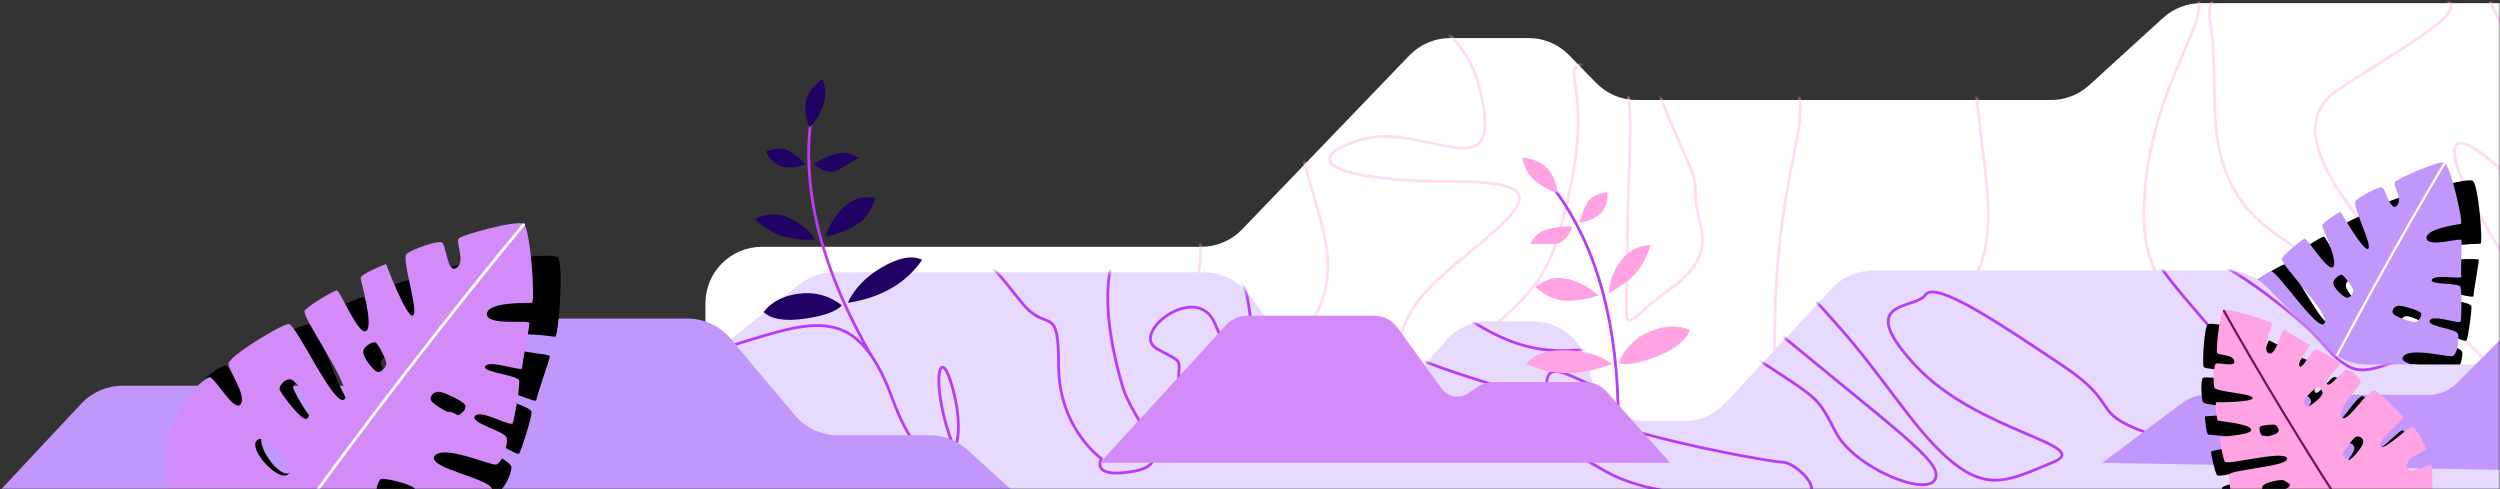 <?xml version="1.0" encoding="UTF-8"?>
<svg width="613px" height="120px" viewBox="0 0 613 120" version="1.1" xmlns="http://www.w3.org/2000/svg" xmlns:xlink="http://www.w3.org/1999/xlink">
    <rect x="0" y="0" width="613" height="120" fill="#333333" stroke="none"/>
    <!-- Generator: Sketch 52.2 (67145) - http://www.bohemiancoding.com/sketch -->
    <title>Group 22</title>
    <desc>Created with Sketch.</desc>
    <defs>
        <rect id="path-1" x="-5.68434189e-14" y="0" width="615" height="131"></rect>
        <path d="M13.907,59.759 L121.629,59.759 C125.399,59.759 129.006,58.223 131.619,55.506 L172.651,12.838 C175.264,10.121 178.871,8.585 182.641,8.585 L201.89,8.585 C205.629,8.585 209.209,10.096 211.818,12.774 L218.442,19.574 C221.051,22.253 224.631,23.763 228.37,23.763 L330.003,23.763 C333.457,23.763 336.786,22.474 339.339,20.147 L357.454,3.637 C360.007,1.31 363.336,0.021 366.79,0.021 L455.775,0.021 C463.429,0.021 469.635,6.226 469.635,13.881 L469.635,122.75 L0.047,122.75 L0.047,73.619 C0.047,65.964 6.252,59.759 13.907,59.759 Z" id="path-3"></path>
        <path d="M0,65.069 L59.491,22.017 C61.855,20.306 64.698,19.385 67.617,19.385 L108.607,19.385 C111.757,19.385 114.813,18.312 117.271,16.343 L133.33,3.481 C135.788,1.511 138.844,0.438 141.994,0.438 L232.69,0.438 C237.07,0.438 241.193,2.509 243.808,6.022 L258.074,25.186 C260.689,28.7 264.811,30.77 269.191,30.77 L273.91,30.77 C277.957,30.77 281.802,29.001 284.435,25.928 L291.833,17.294 C294.467,14.221 298.311,12.452 302.358,12.452 L313.245,12.452 C319.523,12.452 325.016,16.671 326.636,22.736 L327.676,26.633 C329.296,32.698 334.789,36.917 341.067,36.917 L350.32,36.917 C354.172,36.917 357.85,35.314 360.472,32.493 L386.564,4.424 C389.187,1.603 392.864,4.03764914e-14 396.716,8.8817842e-15 L483.446,1.77635684e-15 C487.142,-1.20333444e-14 490.685,1.476 493.288,4.101 L508.014,18.95 C510.616,21.574 514.159,23.051 517.855,23.051 L561.067,23.051 C563.852,23.051 566.573,23.89 568.874,25.458 L626.98,65.069 L0,65.069 Z" id="path-5"></path>
    </defs>
    <g id="Page-1" stroke="none" stroke-width="1" fill="none" fill-rule="evenodd">
        <g id="Boxyswap_HomePage-1100" transform="translate(-487, -487)">
            <g id="HEADER">
                <g id="Group-22" transform="translate(485, 476)">
                    <mask id="mask-2" fill="white">
                        <use xlink:href="#path-1"></use>
                    </mask>
                    <g id="Rectangle-Copy"></g>
                    <g id="Group-10" mask="url(#mask-2)">
                        <g transform="translate(2, 11)">
                            <g id="Group-26" transform="translate(172.928, 0.753)">
                                <mask id="mask-4" fill="white">
                                    <use xlink:href="#path-3"></use>
                                </mask>
                                <use id="Path-31" fill="#FFFFFF" xlink:href="#path-3"></use>
                                <path d="M456.078,-34.546 C435.842,-11.366 429.059,-14.961 442.569,9.144 C456.078,33.249 502.408,56.464 477.945,64.427 C453.483,72.39 455.398,54.197 439.436,40.018 C423.475,25.84 426.574,39.87 442.569,64.427 C458.563,88.985 511.176,165.049 459.823,111.911 C408.469,58.773 382.448,33.315 400.424,21.229 C418.401,9.144 441.547,-1.992 418.05,-1.992 C394.552,-1.992 366.445,-11.888 369.014,4.671 C371.582,21.229 367.22,34.156 376.223,47.908 C385.225,61.66 413.674,69.07 418.05,82.822 C422.425,96.574 459.42,141.077 414.217,108.77 C369.014,76.464 349.418,78.405 353.202,43.774 C356.986,9.144 380.705,-5.322 353.202,-5.322 C325.699,-5.322 310.761,-30.677 310.761,4.671 C310.761,40.018 322.854,61.386 304.059,75.067 C285.264,88.748 262.221,132.286 262.221,82.822 C262.221,33.358 276.359,24.903 262.221,14.787 C248.082,4.671 253.919,-5.446 242.853,4.671 C231.787,14.787 229.854,12.808 236.353,28.291 C242.853,43.774 242.853,41.829 242.853,47.908 C242.853,53.988 249.457,61.076 236.353,70.295 C223.25,79.514 226.097,84.911 226.097,58.221 C226.097,31.531 230.215,14.787 218.642,14.787 C207.069,14.787 217.78,17.253 212.424,43.774 C207.069,70.295 203.21,69.101 189.967,82.822 C176.724,96.542 164.361,127.131 167.664,104.976 C170.967,82.822 166.875,78.283 183.468,64.427 C200.06,50.572 209.472,43.774 183.468,43.774 C157.463,43.774 143.943,39.164 159.974,33.728 C176.005,28.291 196.466,47.78 189.967,21.229 C183.468,-5.322 149.396,-4.154 145.393,14.787 C141.389,33.728 152.662,50.487 152.662,64.427 C152.662,78.367 142.182,85.726 136.52,91.057 C130.858,96.388 110.583,106.069 125.734,111.911 C140.884,117.753 139.331,183.65 122.363,142.888 C105.395,102.127 108.548,99.718 117.141,78.97 C122.869,65.137 122.869,54.784 117.141,47.908" id="Path-44" stroke="#FFDBF4" stroke-width="0.693" mask="url(#mask-4)"></path>
                            </g>
                            <g id="Group-18" transform="translate(0.158, 19.178)">
                                <g id="Group-25" transform="translate(571.484, 81.464) rotate(-15) translate(-571.484, -81.464) translate(522.242, 24.959)">
                                    <path d="M24.64,79.403 C18.163,60.826 15.934,48.357 17.953,41.996 C20.982,32.454 26.761,28.999 27.733,28.999 C28.705,28.999 31.864,36.469 33.253,34.896 C34.641,33.322 31.696,28.224 31.696,26.803 C31.696,25.381 42.711,20.225 44.253,20.225 C45.795,20.225 51.515,37.778 53.687,36.031 C55.859,34.285 46.647,18.876 47.747,17.89 C48.848,16.904 53.755,14.67 54.397,14.67 C55.039,14.67 57.706,24.01 59.323,23.191 C60.94,22.371 59.323,13.493 59.323,12.743 C59.323,11.993 64.579,10.542 64.579,10.542 C64.579,10.542 67.612,21.959 68.834,21.092 C70.057,20.225 67.612,9.698 68.834,8.962 C70.057,8.226 74.938,7.023 75.878,7.436 C76.818,7.85 76.309,13.819 78.297,12.743 C80.285,11.666 78.511,7.586 79.398,6.987 C80.285,6.387 91.075,4.609 92.328,5.543 C93.581,6.477 93.022,21.092 92.328,21.092 C91.634,21.092 83.711,19.913 83.292,22.32 C82.872,24.727 91.42,24.265 91.42,24.964 C91.42,25.663 89.081,32.834 89.081,33.615 C89.081,34.397 82.963,31.292 81.916,32.454 C80.869,33.615 88.238,34.842 88.238,36.031 C88.238,37.221 86.526,43.421 86.092,44.167 C85.659,44.913 79.951,40.641 78.834,41.996 C77.717,43.351 84.657,45.551 84.657,46.999 C84.657,48.447 83.124,51.872 81.916,51.872 C80.707,51.872 71.984,46.79 70.121,48.977 C68.259,51.164 81.354,54.66 80.673,56.815 C79.992,58.971 75.881,66.753 75.02,67.21 C74.158,67.667 66.165,61.38 64.579,62.654 C62.992,63.928 73.018,69.791 73.018,70.674 C73.018,71.179 70.947,73.868 67.568,76.468 C67.188,76.76 64.409,73.207 62.929,72.482 C61.096,71.584 59.944,72.482 59.944,73.797 C59.944,75.113 63.567,79.082 62.929,79.403 C61.435,80.154 56.101,81.567 54.397,81.983 C48.678,83.38 38.759,82.52 24.64,79.403 Z M35.708,42.25 C33.676,43.729 39.159,51.057 41.137,49.478 C43.115,47.899 37.74,40.77 35.708,42.25 Z M41.174,32.722 C41.174,33.36 44.014,37.955 45.209,38.837 C46.405,39.72 46.503,37.955 46.83,36.991 C47.158,36.028 44.856,31.726 43.711,31.15 C42.566,30.575 41.174,32.085 41.174,32.722 Z M60.879,25.596 C60.356,25.345 58.578,26.07 58.33,27.088 C58.083,28.107 59.738,30.817 60.545,31.304 C61.353,31.792 62.61,30.545 62.61,29.831 C62.61,29.117 61.403,25.846 60.879,25.596 Z M75.91,41.391 C76.817,40.817 77.205,40.437 77.205,39.748 C77.205,39.06 73.622,36.886 72.514,36.563 C71.407,36.24 70.267,37.168 70.595,38.06 C70.923,38.953 75.003,41.965 75.91,41.391 Z M59.003,52.404 C58.621,52.912 58.086,53.738 58.086,54.493 C58.086,55.248 62.743,57.41 64.192,57.41 C65.64,57.41 66.12,55.73 65.533,54.835 C64.947,53.941 59.386,51.895 59.003,52.404 Z" id="Combined-Shape-Copy" fill="#000000" transform="translate(55.153, 43.954) rotate(8) translate(-55.153, -43.954) "></path>
                                    <path d="M24.083,78.849 C17.607,60.272 15.378,47.803 17.397,41.442 C20.426,31.9 26.205,28.445 27.177,28.445 C28.149,28.445 31.307,35.915 32.696,34.342 C34.085,32.768 31.14,27.671 31.14,26.249 C31.14,24.827 42.155,19.671 43.697,19.671 C45.239,19.671 50.959,37.224 53.131,35.477 C55.303,33.731 46.09,18.322 47.191,17.336 C48.291,16.35 53.199,14.116 53.841,14.116 C54.483,14.116 57.15,23.456 58.767,22.637 C60.384,21.817 58.767,12.939 58.767,12.189 C58.767,11.439 64.022,9.989 64.022,9.989 C64.022,9.989 67.055,21.405 68.278,20.538 C69.501,19.671 67.055,9.144 68.278,8.408 C69.501,7.672 74.382,6.469 75.321,6.882 C76.261,7.296 75.752,13.266 77.74,12.189 C79.729,11.113 77.955,7.032 78.842,6.433 C79.729,5.833 90.519,4.055 91.772,4.989 C93.025,5.923 92.466,20.538 91.772,20.538 C91.077,20.538 83.155,19.359 82.735,21.766 C82.316,24.173 90.864,23.711 90.864,24.41 C90.864,25.109 88.525,32.28 88.525,33.061 C88.525,33.843 82.406,30.738 81.359,31.9 C80.312,33.061 87.682,34.288 87.682,35.477 C87.682,36.667 85.969,42.867 85.536,43.613 C85.103,44.359 79.395,40.087 78.278,41.442 C77.16,42.797 84.1,44.997 84.1,46.445 C84.1,47.893 82.568,51.318 81.359,51.318 C80.151,51.318 71.427,46.236 69.565,48.423 C67.702,50.61 80.797,54.106 80.116,56.261 C79.435,58.417 75.325,66.199 74.463,66.656 C73.602,67.113 65.609,60.826 64.022,62.1 C62.436,63.374 72.461,69.237 72.461,70.12 C72.461,70.625 70.391,73.314 67.012,75.914 C66.631,76.206 63.852,72.653 62.372,71.928 C60.54,71.03 59.387,71.928 59.387,73.243 C59.387,74.559 63.011,78.528 62.372,78.849 C60.878,79.6 55.544,81.013 53.841,81.429 C48.122,82.826 38.203,81.966 24.083,78.849 Z M35.151,41.696 C33.119,43.175 38.602,50.503 40.58,48.924 C42.558,47.345 37.183,40.216 35.151,41.696 Z M40.618,32.168 C40.618,32.806 43.458,37.401 44.653,38.283 C45.848,39.166 45.946,37.401 46.274,36.438 C46.601,35.474 44.299,31.172 43.154,30.596 C42.009,30.021 40.618,31.531 40.618,32.168 Z M60.323,25.042 C59.8,24.791 58.021,25.516 57.774,26.535 C57.527,27.553 59.182,30.263 59.989,30.75 C60.796,31.238 62.053,29.991 62.053,29.277 C62.053,28.563 60.846,25.292 60.323,25.042 Z M75.353,40.837 C76.261,40.263 76.649,39.883 76.649,39.194 C76.649,38.506 73.066,36.332 71.958,36.009 C70.85,35.686 69.711,36.614 70.039,37.506 C70.367,38.399 74.446,41.411 75.353,40.837 Z M58.447,51.85 C58.064,52.358 57.529,53.184 57.529,53.939 C57.529,54.694 62.187,56.856 63.635,56.856 C65.084,56.856 65.563,55.176 64.977,54.282 C64.391,53.387 58.829,51.342 58.447,51.85 Z" id="Combined-Shape" fill="#C297FB"></path>
                                    <path d="M91.741,5.145 C78.75,17.711 54.795,42.336 38.283,61.253 C27.275,73.864 14.614,91.102 0.298,112.968" id="Path-27" stroke="#FFFFFF" stroke-width="0.554" stroke-linecap="round"></path>
                                </g>
                                <g id="Group-6" transform="translate(62.419, 47.145)">
                                    <mask id="mask-6" fill="white">
                                        <use xlink:href="#path-5"></use>
                                    </mask>
                                    <use id="Path-13" fill="#E6DBFF" xlink:href="#path-5"></use>
                                    <path d="M608.777,51.257 C590.392,41.206 576.524,34.541 567.172,31.263 C553.145,26.345 553.486,19.497 539.627,19.497 C525.768,19.497 519.048,27.127 512.923,23.312 C506.799,19.497 508.4,17.228 493.363,5.987 C478.325,-5.254 469.543,-7.279 466.242,-4.513 C462.941,-1.747 490.884,23.82 490.884,31.263 C490.884,38.706 477.567,44.836 463.557,39.71 C449.547,34.584 457.86,33.122 443.168,23.312 C428.475,13.503 412.021,2.297 409.538,5.987 C407.055,9.677 391.861,6.914 407.104,23.312 C422.348,39.71 451.132,42.769 440.847,47.013 C430.562,51.257 425.242,54.316 416.173,47.013 C407.104,39.71 400.043,26.919 387.581,12.949 C375.118,-1.021 367.957,-8.792 362.327,-8.792 C356.698,-8.792 322.019,-27.735 362.327,5.987 C402.636,39.71 414.214,46.917 411.876,51.257 C409.538,55.596 391.952,48.157 387.581,39.71 C383.209,31.263 383.507,31.667 370.725,23.312 C357.943,14.958 355.453,5.987 347.612,5.987 C339.771,5.987 334.272,3.863 331.022,3.863 C327.772,3.863 315.138,3.863 308.5,3.863 C301.861,3.863 268.144,-11.338 289.51,5.987 C310.876,23.312 319.941,19.219 331.022,19.219 C342.103,19.219 359.275,17.515 359.275,23.312 C359.275,29.109 350.442,33.416 337.744,31.263 C325.045,29.109 316.615,19.636 316.615,28.432 C316.615,37.228 371.199,47.013 374.564,47.013 C377.93,47.013 387.454,56.052 376.595,56.052 C365.736,56.052 343.035,56.159 331.022,49.194 C319.009,42.229 319.796,43.511 314.148,37.387 C308.5,31.263 330.131,35.886 305.052,28.432 C279.973,20.979 277.73,17.836 274.017,15.393 C270.304,12.949 273.267,8.337 265.493,8.337 C257.718,8.337 248.274,15.362 262.322,23.312 C276.369,31.263 288.834,36.813 277.163,39.71 C265.493,42.607 253.194,48.157 241.642,39.71 C230.09,31.263 226.373,35.886 226.373,28.432 C226.373,20.979 228.036,23.046 221.149,19.219 C214.262,15.393 230.916,2.586 235.289,12.949 C239.662,23.312 252.891,48.528 247.267,28.432 C241.642,8.337 246.568,3.225 235.289,-4.513 C224.01,-12.251 239.494,-17.406 221.149,-13.099 C202.804,-8.792 210.059,19.477 212.668,28.432 C215.278,37.387 226.806,47.132 215.645,49.194 C204.483,51.257 207.491,46.137 207.491,46.137 C207.491,46.137 196.999,38.795 196.999,23.312 C196.999,7.829 194.354,15.408 188.347,8.337 C182.339,1.265 179.647,-4.513 170.905,-4.513 C162.163,-4.513 161.58,-4.513 147.955,-4.513 C134.331,-4.513 75.078,2.586 75.078,12.949 C75.078,23.312 82.767,38.455 86.727,43.824 C90.687,49.194 78.054,65.607 75.078,68.082 C72.101,70.556 163.388,159.563 141.64,95.413 C119.893,31.263 92.79,25.489 114.123,19.219 C135.456,12.949 147.075,6.473 156.168,31.263 C165.26,56.052 176.55,48.528 170.905,28.432 C165.26,8.337 162.345,57.929 201.994,76.671 C241.642,95.413 629.544,143.979 580.843,106.03 C532.142,68.082 726.744,171.688 661.863,85.713 C596.981,-0.262 411.754,-117.551 427.461,-56.844 C443.168,3.863 436.171,7.954 411.876,-13.099 C387.581,-34.153 365.952,-38.952 374.564,-26.025 C383.177,-13.099 357.869,-19.846 342.377,-29.781 C326.885,-39.716 147.435,-13.099 82.609,-13.099" id="Path-12" stroke="#B93CF6" stroke-width="0.693" stroke-linecap="round" stroke-linejoin="round" mask="url(#mask-6)"></path>
                                </g>
                                <g id="Group-7-Copy-2" transform="translate(199.742, 38.825) scale(-1, 1) rotate(-330) translate(-199.742, -38.825) translate(178.935, 6.24)">
                                    <path d="M23.509,64.866 C23.509,41.051 18.371,22.146 8.095,8.151" id="Path-29" stroke="#B93CF6" stroke-width="0.693"></path>
                                    <path d="M23.581,50.451 C25.077,46.828 27.613,44.259 31.188,42.743 C34.764,41.227 38.044,41.066 41.029,42.258 C40.318,44.739 37.707,46.886 33.198,48.7 C28.688,50.514 25.483,51.098 23.581,50.451 Z" id="Path-14" fill="#210164"></path>
                                    <path d="M22.034,50.634 C18.843,48.403 14.918,47.287 10.258,47.287 C5.598,47.287 2.497,48.403 0.957,50.634 C4.096,52.138 7.436,52.89 10.977,52.89 C14.518,52.89 18.204,52.138 22.034,50.634 Z" id="Path-15" fill="#210164"></path>
                                    <path d="M21.213,33.258 C21.281,30.638 22.218,28.055 24.023,25.508 C25.828,22.961 28.321,21.622 31.504,21.493 C30.348,24.851 28.96,27.319 27.34,28.895 C25.721,30.471 23.678,31.926 21.213,33.258 Z" id="Path-16" fill="#210164"></path>
                                    <path d="M18.67,33.823 C16.352,31.77 13.778,30.426 10.948,29.789 C8.118,29.152 5.554,29.824 3.256,31.806 C5.77,34.042 8.334,35.159 10.948,35.159 C13.562,35.159 16.136,34.714 18.67,33.823 Z" id="Path-17" fill="#210164"></path>
                                    <path d="M13.998,16.015 C14.438,14.167 15.062,12.549 15.87,11.161 C16.677,9.773 18.348,8.88 20.881,8.482 C20.983,11.015 20.324,12.846 18.903,13.973 C17.483,15.1 15.848,15.781 13.998,16.015 Z" id="Path-18" fill="#210164"></path>
                                    <path d="M12.25,16.938 C9.677,16.922 7.528,17.186 5.806,17.728 C4.083,18.271 2.801,19.438 1.96,21.229 C3.721,21.229 5.622,21.229 7.663,21.229 C9.703,21.229 11.232,19.799 12.25,16.938 Z" id="Path-19" fill="#210164"></path>
                                    <path d="M8.666,8.681 C8.226,5.897 7.325,3.839 5.961,2.507 C4.598,1.176 2.611,0.34 0,0 C0.311,2.469 1.447,4.46 3.408,5.974 C5.368,7.488 7.121,8.391 8.666,8.681 Z" id="Path-26" fill="#210164"></path>
                                </g>
                                <path d="M515.306,94.31 L534.987,79.583 C536.665,78.327 538.704,77.649 540.799,77.649 L595.343,77.649 C597.911,77.649 600.374,76.631 602.193,74.818 L612.508,64.535 C614.326,62.723 616.789,61.705 619.357,61.705 L666.759,61.705 C669.139,61.705 671.436,62.579 673.213,64.162 L710.923,97.757 L515.306,94.31 Z" id="Path-28" fill="#C297FB"></path>
                                <path d="M0,100.929 L19.774,79.79 C22.395,76.988 26.06,75.398 29.896,75.398 L88.251,75.398 C90.384,75.398 92.489,74.906 94.4,73.959 L121.849,60.37 C123.761,59.424 125.865,58.931 127.999,58.931 L168.385,58.931 C172.482,58.931 176.37,60.745 179.004,63.884 L194.695,82.591 C197.328,85.731 201.216,87.544 205.314,87.544 L227.772,87.544 C231.218,87.544 234.54,88.828 237.091,91.145 L250.099,102.96 L0,100.929 Z" id="Path-3" fill="#C297FB"></path>
                                <g id="Group-25" transform="translate(82.674, 106.036) rotate(-6) translate(-82.674, -106.036) translate(20.948, 36.012)">
                                    <path d="M31.258,99.44 C23.185,76.191 20.407,60.585 22.923,52.624 C26.698,40.682 33.902,36.358 35.114,36.358 C36.325,36.358 40.262,45.708 41.993,43.738 C43.725,41.768 40.053,35.389 40.053,33.609 C40.053,31.83 53.783,25.377 55.705,25.377 C57.628,25.377 64.757,47.345 67.464,45.159 C70.172,42.973 58.689,23.688 60.061,22.455 C61.433,21.221 67.55,18.424 68.35,18.424 C69.15,18.424 72.474,30.114 74.49,29.089 C76.505,28.063 74.49,16.952 74.49,16.013 C74.49,15.074 81.041,13.259 81.041,13.259 C81.041,13.259 84.821,27.547 86.345,26.462 C87.87,25.377 84.821,12.202 86.345,11.281 C87.87,10.36 93.953,8.854 95.125,9.372 C96.296,9.889 95.662,17.36 98.14,16.013 C100.618,14.666 98.407,9.559 99.513,8.809 C100.618,8.059 114.068,5.833 115.63,7.002 C117.192,8.172 116.495,26.462 115.63,26.462 C114.764,26.462 104.889,24.986 104.366,27.999 C103.843,31.012 114.498,30.433 114.498,31.308 C114.498,32.183 111.583,41.157 111.583,42.135 C111.583,43.113 103.956,39.228 102.651,40.682 C101.346,42.135 110.532,43.67 110.532,45.159 C110.532,46.648 108.397,54.408 107.857,55.341 C107.317,56.274 100.202,50.928 98.81,52.624 C97.417,54.32 106.068,57.073 106.068,58.886 C106.068,60.698 104.157,64.985 102.651,64.985 C101.145,64.985 90.271,58.624 87.949,61.361 C85.628,64.098 101.95,68.473 101.101,71.171 C100.252,73.869 95.129,83.608 94.055,84.18 C92.982,84.752 83.018,76.884 81.041,78.479 C79.063,80.073 91.56,87.411 91.56,88.516 C91.56,89.148 88.979,92.513 84.767,95.767 C84.293,96.133 80.829,91.686 78.984,90.778 C76.7,89.655 75.263,90.778 75.263,92.424 C75.263,94.071 79.78,99.038 78.984,99.44 C77.122,100.38 70.473,102.149 68.35,102.67 C61.221,104.418 48.857,103.341 31.258,99.44 Z M45.054,52.942 C42.521,54.793 49.355,63.964 51.821,61.988 C54.286,60.012 47.587,51.09 45.054,52.942 Z M51.867,41.018 C51.867,41.816 55.408,47.566 56.897,48.671 C58.387,49.776 58.509,47.566 58.917,46.361 C59.326,45.155 56.456,39.771 55.029,39.051 C53.602,38.331 51.867,40.22 51.867,41.018 Z M76.43,32.099 C75.777,31.785 73.56,32.692 73.252,33.967 C72.944,35.242 75.007,38.633 76.013,39.243 C77.019,39.853 78.586,38.293 78.586,37.4 C78.586,36.506 77.082,32.412 76.43,32.099 Z M95.165,51.867 C96.296,51.149 96.779,50.673 96.779,49.811 C96.779,48.95 92.313,46.229 90.932,45.825 C89.552,45.421 88.131,46.581 88.54,47.698 C88.949,48.815 94.034,52.585 95.165,51.867 Z M74.091,65.65 C73.614,66.286 72.948,67.32 72.948,68.265 C72.948,69.21 78.753,71.916 80.558,71.916 C82.364,71.916 82.961,69.813 82.231,68.693 C81.5,67.573 74.568,65.014 74.091,65.65 Z" id="Combined-Shape-Copy" fill="#000000" transform="translate(69.292, 55.075) rotate(8) translate(-69.292, -55.075) "></path>
                                    <path d="M30.019,97.295 C21.946,74.046 19.168,58.44 21.685,50.479 C25.46,38.537 32.663,34.213 33.875,34.213 C35.087,34.213 39.024,43.563 40.755,41.593 C42.486,39.624 38.815,33.244 38.815,31.464 C38.815,29.685 52.545,23.232 54.467,23.232 C56.389,23.232 63.519,45.2 66.226,43.014 C68.934,40.828 57.451,21.543 58.823,20.31 C60.194,19.076 66.311,16.28 67.111,16.28 C67.911,16.28 71.236,27.97 73.251,26.944 C75.267,25.918 73.251,14.807 73.251,13.868 C73.251,12.929 79.803,11.114 79.803,11.114 C79.803,11.114 83.583,25.402 85.107,24.317 C86.631,23.232 83.583,10.057 85.107,9.136 C86.631,8.215 92.715,6.709 93.887,7.227 C95.058,7.744 94.424,15.216 96.902,13.868 C99.38,12.521 97.169,7.414 98.274,6.664 C99.38,5.914 112.829,3.688 114.391,4.857 C115.953,6.027 115.257,24.317 114.391,24.317 C113.526,24.317 103.651,22.842 103.128,25.854 C102.605,28.867 113.26,28.288 113.26,29.163 C113.26,30.038 110.344,39.012 110.344,39.99 C110.344,40.969 102.718,37.083 101.413,38.537 C100.107,39.99 109.294,41.526 109.294,43.014 C109.294,44.503 107.159,52.263 106.619,53.196 C106.079,54.13 98.964,48.783 97.571,50.479 C96.179,52.175 104.829,54.929 104.829,56.741 C104.829,58.554 102.919,62.84 101.413,62.84 C99.906,62.84 89.033,56.479 86.711,59.216 C84.389,61.954 100.712,66.328 99.863,69.026 C99.014,71.724 93.891,81.463 92.817,82.035 C91.743,82.607 81.78,74.739 79.803,76.334 C77.825,77.928 90.321,85.266 90.321,86.371 C90.321,87.003 87.741,90.368 83.529,93.622 C83.054,93.988 79.59,89.541 77.746,88.633 C75.462,87.51 74.025,88.633 74.025,90.28 C74.025,91.926 78.541,96.893 77.746,97.295 C75.884,98.236 69.235,100.004 67.111,100.525 C59.983,102.273 47.619,101.196 30.019,97.295 Z M43.815,50.797 C41.282,52.648 48.117,61.819 50.583,59.843 C53.048,57.867 46.348,48.946 43.815,50.797 Z M50.629,38.873 C50.629,39.671 54.169,45.422 55.659,46.526 C57.149,47.631 57.271,45.422 57.679,44.216 C58.087,43.011 55.218,37.626 53.791,36.906 C52.364,36.186 50.629,38.075 50.629,38.873 Z M75.191,29.954 C74.539,29.64 72.322,30.547 72.014,31.822 C71.706,33.097 73.769,36.488 74.775,37.098 C75.781,37.709 77.348,36.149 77.348,35.255 C77.348,34.361 75.843,30.268 75.191,29.954 Z M93.926,49.722 C95.057,49.004 95.541,48.528 95.541,47.666 C95.541,46.805 91.075,44.084 89.694,43.68 C88.313,43.276 86.893,44.437 87.302,45.554 C87.711,46.671 92.796,50.44 93.926,49.722 Z M72.853,63.505 C72.376,64.141 71.709,65.175 71.709,66.12 C71.709,67.065 77.515,69.771 79.32,69.771 C81.125,69.771 81.723,67.668 80.993,66.549 C80.262,65.429 73.33,62.869 72.853,63.505 Z" id="Combined-Shape" fill="#D38BF7"></path>
                                    <path d="M114.353,5.052 C98.161,20.779 68.301,51.599 47.719,75.274 C33.998,91.057 18.216,112.631 0.372,139.997" id="Path-27" stroke="#FFFFFF" stroke-width="0.693" stroke-linecap="round"></path>
                                </g>
                                <g id="Group-25-Copy" transform="translate(575.579, 102.765) rotate(-75) translate(-575.579, -102.765) translate(538.474, 57.7)">
                                    <path d="M16.654,61.48 C11.473,46.619 9.69,36.643 11.305,31.554 C13.728,23.921 18.351,21.157 19.129,21.157 C19.906,21.157 22.433,27.133 23.544,25.874 C24.655,24.615 22.299,20.537 22.299,19.4 C22.299,18.262 31.111,14.138 32.345,14.138 C33.578,14.138 38.154,28.18 39.892,26.783 C41.629,25.386 34.26,13.058 35.14,12.27 C36.02,11.481 39.946,9.693 40.46,9.693 C40.973,9.693 43.107,17.166 44.401,16.51 C45.694,15.855 44.401,8.752 44.401,8.152 C44.401,7.552 48.605,6.392 48.605,6.392 C48.605,6.392 51.031,15.525 52.01,14.831 C52.988,14.138 51.031,5.716 52.01,5.127 C52.988,4.539 56.893,3.576 57.644,3.907 C58.396,4.237 57.989,9.013 59.58,8.152 C61.17,7.291 59.751,4.027 60.46,3.547 C61.17,3.068 69.802,1.645 70.804,2.392 C71.807,3.14 71.36,14.831 70.804,14.831 C70.249,14.831 63.911,13.888 63.576,15.814 C63.24,17.74 70.078,17.369 70.078,17.929 C70.078,18.488 68.207,24.225 68.207,24.85 C68.207,25.475 63.312,22.991 62.475,23.921 C61.637,24.85 67.533,25.831 67.533,26.783 C67.533,27.734 66.163,32.695 65.816,33.291 C65.469,33.888 60.903,30.47 60.009,31.554 C59.115,32.638 64.667,34.399 64.667,35.557 C64.667,36.716 63.441,39.455 62.475,39.455 C61.508,39.455 54.529,35.39 53.039,37.139 C51.549,38.889 62.025,41.686 61.48,43.41 C60.935,45.134 57.647,51.36 56.958,51.725 C56.269,52.091 49.874,47.062 48.605,48.081 C47.336,49.1 55.356,53.791 55.356,54.497 C55.356,54.901 53.7,57.052 50.997,59.132 C50.692,59.366 48.469,56.523 47.285,55.943 C45.819,55.225 44.897,55.943 44.897,56.995 C44.897,58.048 47.796,61.223 47.285,61.48 C46.09,62.081 41.823,63.212 40.46,63.544 C35.885,64.662 27.949,63.974 16.654,61.48 Z M25.508,31.757 C23.883,32.941 28.269,38.803 29.852,37.54 C31.434,36.277 27.134,30.574 25.508,31.757 Z M29.881,24.136 C29.881,24.646 32.154,28.322 33.11,29.028 C34.066,29.734 34.144,28.322 34.406,27.551 C34.668,26.78 32.827,23.338 31.911,22.878 C30.995,22.418 29.881,23.625 29.881,24.136 Z M45.646,18.434 C45.227,18.234 43.804,18.813 43.606,19.629 C43.409,20.444 44.733,22.611 45.378,23.001 C46.024,23.391 47.03,22.394 47.03,21.823 C47.03,21.251 46.064,18.635 45.646,18.434 Z M57.67,31.07 C58.396,30.611 58.706,30.307 58.706,29.756 C58.706,29.206 55.84,27.466 54.954,27.208 C54.067,26.95 53.156,27.692 53.418,28.406 C53.681,29.12 56.944,31.53 57.67,31.07 Z M44.145,39.881 C43.839,40.287 43.411,40.948 43.411,41.552 C43.411,42.157 47.137,43.886 48.295,43.886 C49.454,43.886 49.838,42.542 49.369,41.826 C48.9,41.11 44.451,39.474 44.145,39.881 Z" id="Combined-Shape-Copy" fill="#000000" transform="translate(41.065, 33.121) rotate(-3) translate(-41.065, -33.121) "></path>
                                    <path d="M19.267,62.802 C14.085,47.94 12.302,37.965 13.918,32.876 C16.341,25.242 20.964,22.478 21.741,22.478 C22.519,22.478 25.046,28.455 26.157,27.196 C27.268,25.937 24.912,21.859 24.912,20.722 C24.912,19.584 33.724,15.459 34.957,15.459 C36.191,15.459 40.767,29.502 42.504,28.104 C44.242,26.707 36.872,14.38 37.753,13.591 C38.633,12.803 42.559,11.015 43.073,11.015 C43.586,11.015 45.72,18.488 47.013,17.832 C48.307,17.176 47.013,10.074 47.013,9.474 C47.013,8.874 51.218,7.713 51.218,7.713 C51.218,7.713 53.644,16.847 54.622,16.153 C55.601,15.459 53.644,7.038 54.622,6.449 C55.601,5.86 59.505,4.898 60.257,5.228 C61.009,5.559 60.602,10.335 62.192,9.474 C63.783,8.613 62.364,5.348 63.073,4.869 C63.783,4.389 72.415,2.966 73.417,3.714 C74.42,4.461 73.973,16.153 73.417,16.153 C72.862,16.153 66.524,15.21 66.188,17.135 C65.853,19.061 72.691,18.691 72.691,19.251 C72.691,19.81 70.82,25.546 70.82,26.172 C70.82,26.797 65.925,24.313 65.087,25.242 C64.25,26.172 70.146,27.153 70.146,28.104 C70.146,29.056 68.775,34.016 68.429,34.613 C68.082,35.21 63.516,31.792 62.622,32.876 C61.728,33.96 67.28,35.72 67.28,36.879 C67.28,38.037 66.054,40.777 65.087,40.777 C64.121,40.777 57.142,36.711 55.652,38.461 C54.162,40.211 64.638,43.007 64.093,44.732 C63.548,46.456 60.26,52.682 59.571,53.047 C58.882,53.413 52.487,48.384 51.218,49.403 C49.949,50.422 57.969,55.112 57.969,55.819 C57.969,56.223 56.313,58.374 53.609,60.454 C53.305,60.688 51.082,57.845 49.898,57.265 C48.432,56.547 47.51,57.265 47.51,58.317 C47.51,59.37 50.408,62.545 49.898,62.802 C48.703,63.403 44.436,64.533 43.073,64.866 C38.497,65.983 30.562,65.295 19.267,62.802 Z M28.121,33.079 C26.495,34.263 30.882,40.125 32.464,38.862 C34.047,37.599 29.747,31.896 28.121,33.079 Z M32.494,25.457 C32.494,25.967 34.766,29.643 35.722,30.349 C36.679,31.056 36.757,29.643 37.019,28.873 C37.281,28.102 35.439,24.66 34.523,24.2 C33.608,23.74 32.494,24.947 32.494,25.457 Z M48.258,19.756 C47.84,19.556 46.417,20.135 46.219,20.95 C46.021,21.765 47.346,23.933 47.991,24.323 C48.637,24.713 49.642,23.716 49.642,23.144 C49.642,22.573 48.677,19.957 48.258,19.756 Z M60.283,32.392 C61.008,31.933 61.319,31.629 61.319,31.078 C61.319,30.528 58.452,28.788 57.566,28.53 C56.68,28.272 55.769,29.014 56.031,29.728 C56.293,30.442 59.557,32.851 60.283,32.392 Z M46.757,41.202 C46.451,41.609 46.024,42.27 46.024,42.874 C46.024,43.478 49.75,45.208 50.908,45.208 C52.067,45.208 52.451,43.864 51.982,43.148 C51.513,42.432 47.063,40.796 46.757,41.202 Z" id="Combined-Shape" fill="#FFA3E3"></path>
                                    <path d="M73.393,3.838 C63,13.892 43.836,33.592 30.627,48.725 C21.82,58.814 11.691,72.605 0.239,90.097" id="Path-27" stroke="#74125D" stroke-width="0.55" stroke-linecap="round"></path>
                                </g>
                                <g id="Group-7" transform="translate(373.129, 19.413)">
                                    <path d="M23.509,64.866 C23.509,41.051 18.371,22.146 8.095,8.151" id="Path-29" stroke="#B93CF6" stroke-width="0.693"></path>
                                    <path d="M23.581,50.451 C25.077,46.828 27.613,44.259 31.188,42.743 C34.764,41.227 38.044,41.066 41.029,42.258 C40.318,44.739 37.707,46.886 33.198,48.7 C28.688,50.514 25.483,51.098 23.581,50.451 Z" id="Path-14" fill="#FFA3E3"></path>
                                    <path d="M22.034,50.634 C18.843,48.403 14.918,47.287 10.258,47.287 C5.598,47.287 2.497,48.403 0.957,50.634 C4.096,52.138 7.436,52.89 10.977,52.89 C14.518,52.89 18.204,52.138 22.034,50.634 Z" id="Path-15" fill="#FFA3E3"></path>
                                    <path d="M21.213,33.258 C21.281,30.638 22.218,28.055 24.023,25.508 C25.828,22.961 28.321,21.622 31.504,21.493 C30.348,24.851 28.96,27.319 27.34,28.895 C25.721,30.471 23.678,31.926 21.213,33.258 Z" id="Path-16" fill="#FFA3E3"></path>
                                    <path d="M18.67,33.823 C16.352,31.77 13.778,30.426 10.948,29.789 C8.118,29.152 5.554,29.824 3.256,31.806 C5.77,34.042 8.334,35.159 10.948,35.159 C13.562,35.159 16.136,34.714 18.67,33.823 Z" id="Path-17" fill="#FFA3E3"></path>
                                    <path d="M13.998,16.015 C14.438,14.167 15.062,12.549 15.87,11.161 C16.677,9.773 18.348,8.88 20.881,8.482 C20.983,11.015 20.324,12.846 18.903,13.973 C17.483,15.1 15.848,15.781 13.998,16.015 Z" id="Path-18" fill="#FFA3E3"></path>
                                    <path d="M12.25,16.938 C9.677,16.922 7.528,17.186 5.806,17.728 C4.083,18.271 2.801,19.438 1.96,21.229 C3.721,21.229 5.622,21.229 7.663,21.229 C9.703,21.229 11.232,19.799 12.25,16.938 Z" id="Path-19" fill="#FFA3E3"></path>
                                    <path d="M8.666,8.681 C8.226,5.897 7.325,3.839 5.961,2.507 C4.598,1.176 2.611,0.34 0,0 C0.311,2.469 1.447,4.46 3.408,5.974 C5.368,7.488 7.121,8.391 8.666,8.681 Z" id="Path-26" fill="#FFA3E3"></path>
                                </g>
                                <path d="M409.323,94.291 L393.736,76.819 C392.421,75.345 390.54,74.502 388.564,74.502 L365.998,74.502 C364.583,74.502 363.201,74.936 362.039,75.744 L359.95,77.199 C357.799,78.696 354.845,78.196 353.307,76.074 L342.453,61.101 C341.15,59.302 339.063,58.238 336.842,58.238 L305.64,58.238 C303.697,58.238 301.844,59.054 300.531,60.486 L269.552,94.291 L409.323,94.291 Z" id="Path-30" fill="#D38BF7"></path>
                            </g>
                        </g>
                    </g>
                </g>
            </g>
        </g>
    </g>
</svg>